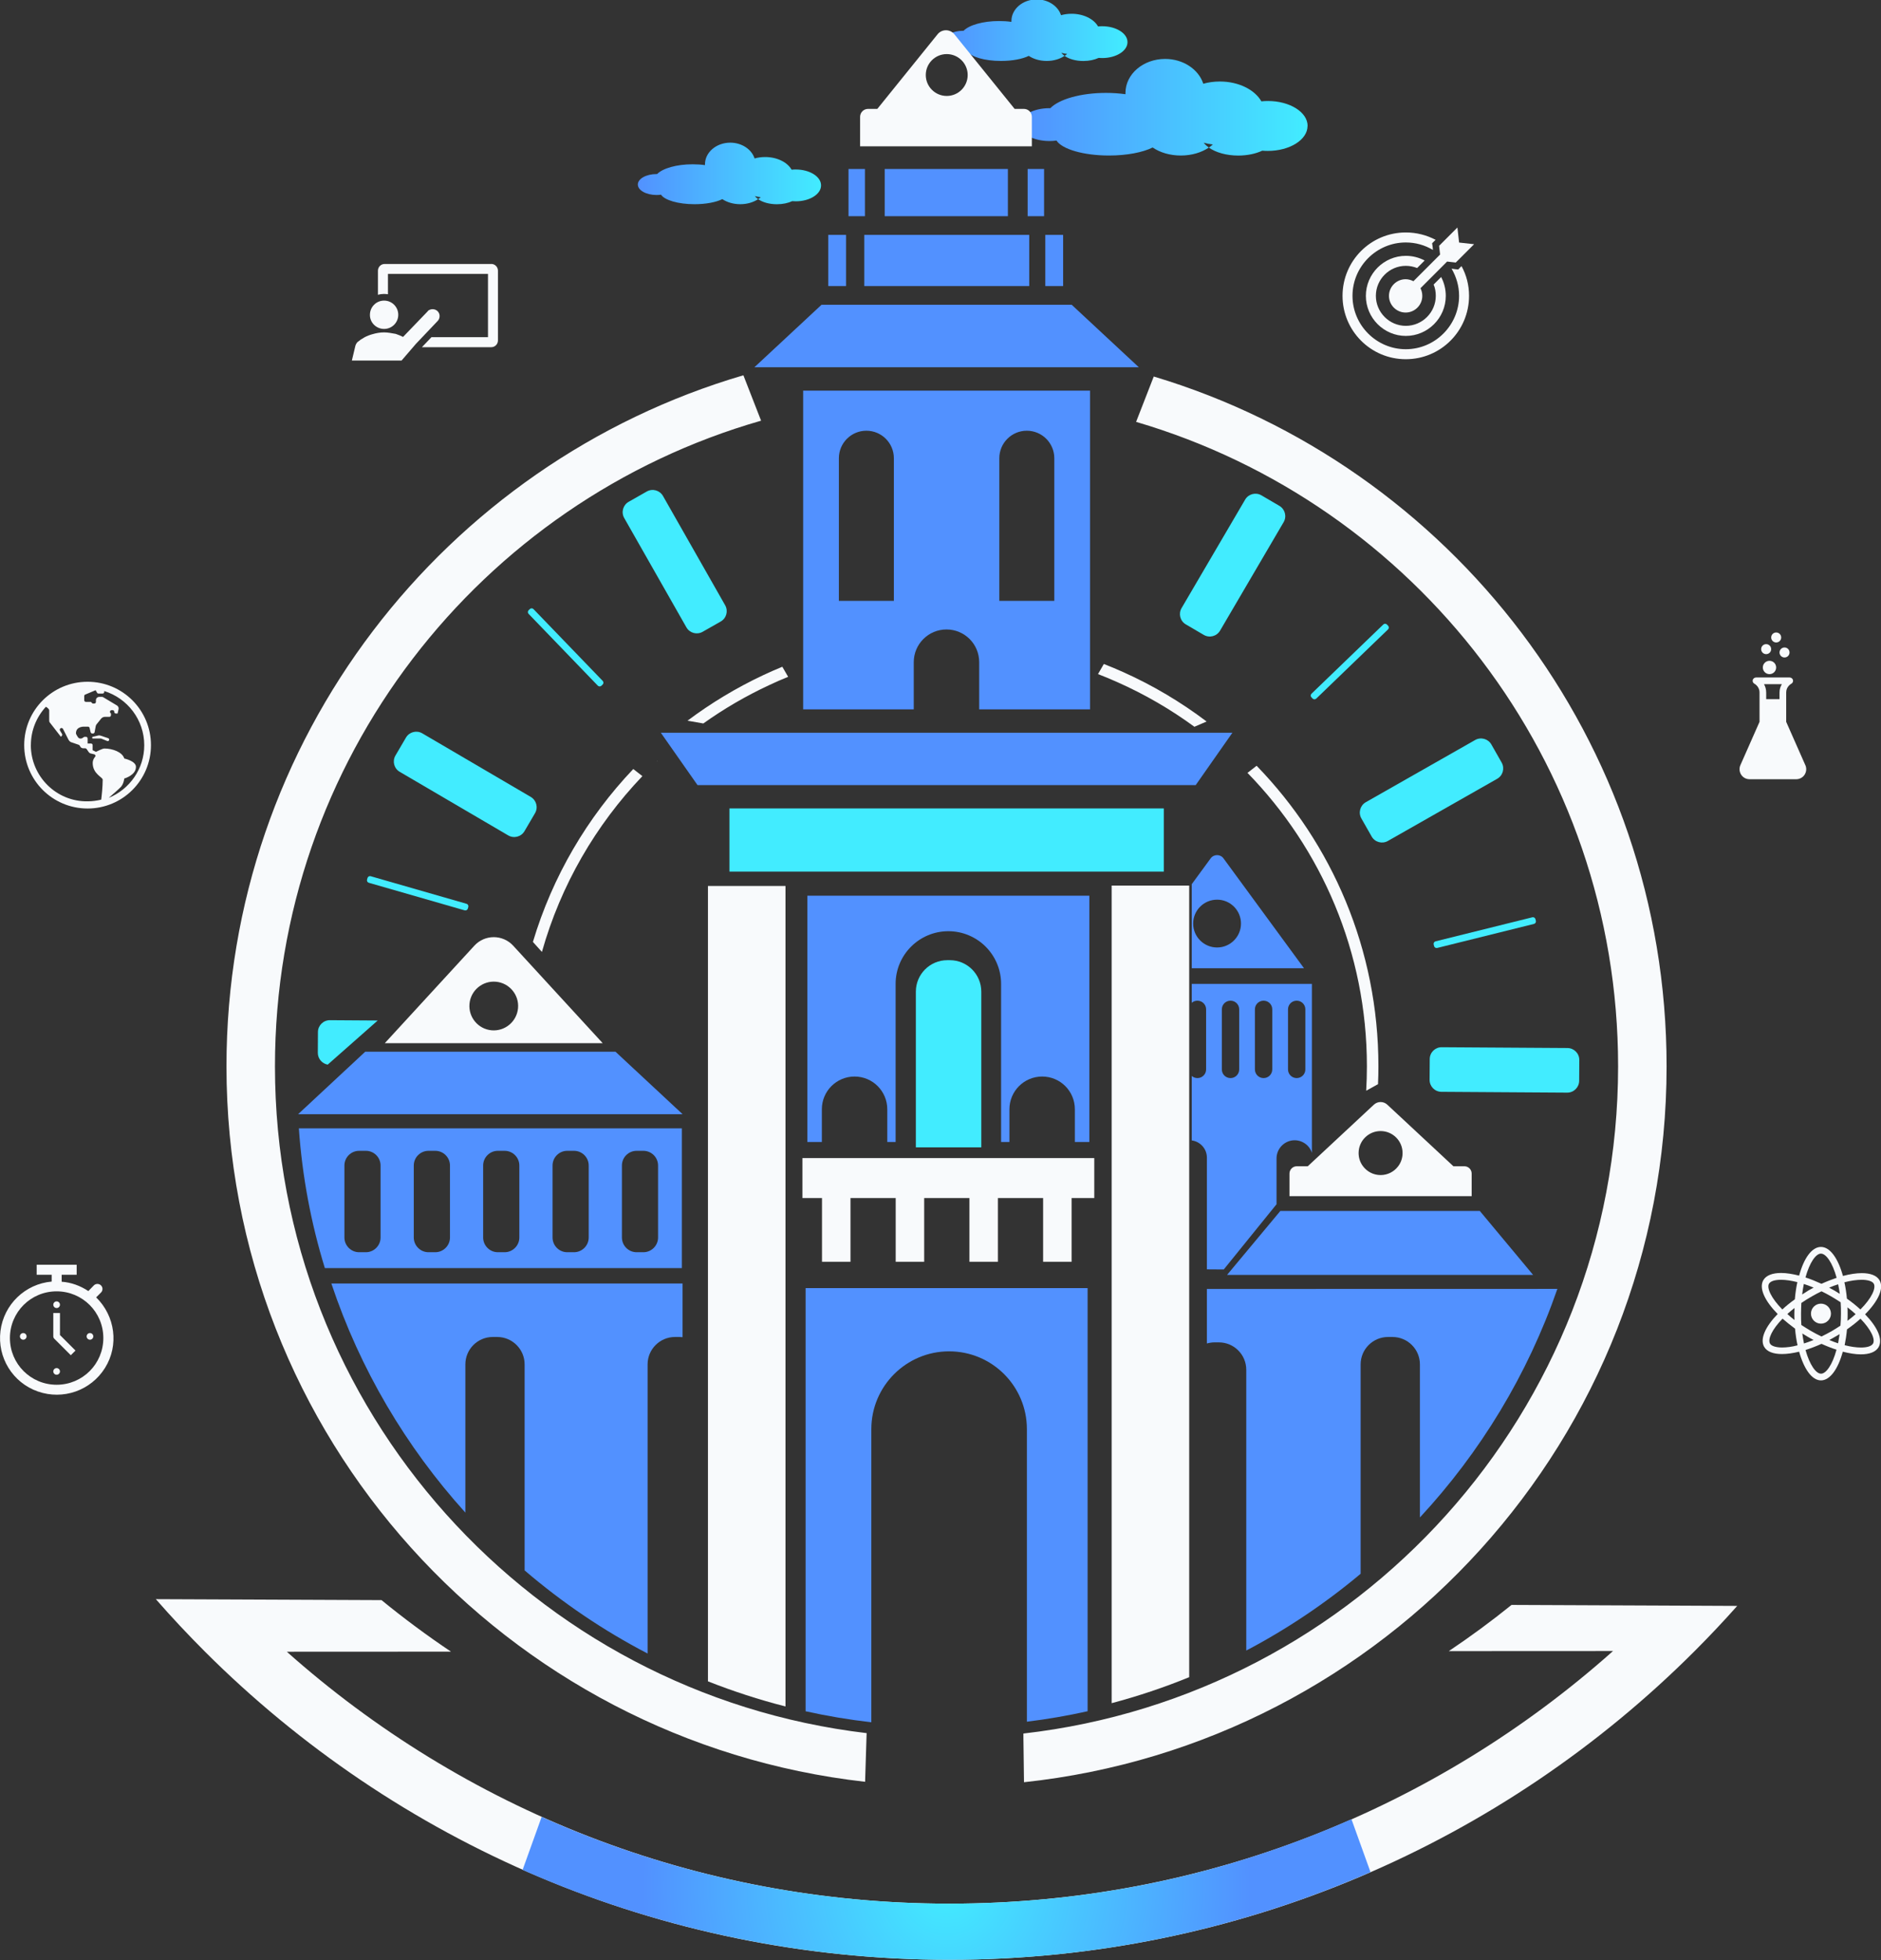 <svg width="474" height="494" viewBox="0 0 474 494" fill="none" xmlns="http://www.w3.org/2000/svg">
<rect x="0" y="0" width="474" height="494" fill="#333333" stroke="none"/>
<g clip-path="url(#clip0_3_2)">
<mask id="mask0_3_2" style="mask-type:luminance" maskUnits="userSpaceOnUse" x="334" y="53" width="42" height="42">
<mask id="mask1_3_2" style="mask-type:luminance" maskUnits="userSpaceOnUse" x="334" y="53" width="42" height="42">
<path d="M334.33 94.15H375.09V53.33H334.33V94.15Z" fill="white"/>
</mask>
<g mask="url(#mask1_3_2)">
<path d="M334.33 53.33H375.09V94.15H334.33V53.33Z" fill="white"/>
</g>
</mask>
<g mask="url(#mask0_3_2)">
<mask id="mask2_3_2" style="mask-type:luminance" maskUnits="userSpaceOnUse" x="334" y="53" width="42" height="42">
<path d="M334.33 94.15H375.09V53.33H334.33V94.15Z" fill="white"/>
</mask>
<g mask="url(#mask2_3_2)">
<path d="M367.68 61.11L367.26 57.33L362.64 61.95L362.89 64.14L356.18 70.86C355.59 70.57 354.92 70.36 354.21 70.36C351.9 70.36 350.01 72.25 350.01 74.56C350.01 76.87 351.9 78.76 354.21 78.76C356.52 78.76 358.41 76.87 358.41 74.56C358.41 73.85 358.24 73.22 357.95 72.63L364.66 65.91L366.84 66.16L371.46 61.54L367.68 61.12V61.11Z" fill="#F8FAFC"/>
<path d="M368.02 67.32L367.47 67.91L366.67 67.83L365.79 67.7C366.96 69.72 367.68 72.03 367.68 74.55C367.68 81.95 361.64 88 354.25 88C346.86 88 340.82 81.95 340.82 74.55C340.82 67.15 346.86 61.1 354.25 61.1C356.73 61.1 359.07 61.77 361.09 62.99L361.01 62.15L360.88 61.31L361.47 60.72L361.76 60.43C359.49 59.25 356.98 58.58 354.25 58.58C345.44 58.58 338.31 65.72 338.31 74.55C338.31 83.38 345.44 90.52 354.25 90.52C363.06 90.52 370.19 83.38 370.19 74.55C370.19 71.82 369.52 69.3 368.3 67.07L368.01 67.32H368.02Z" fill="#F8FAFC"/>
<path d="M361.26 71.69C361.64 72.57 361.81 73.54 361.81 74.55C361.81 78.71 358.41 82.11 354.26 82.11C350.11 82.11 346.71 78.71 346.71 74.55C346.71 70.39 350.11 66.99 354.26 66.99C355.27 66.99 356.23 67.2 357.11 67.54L359 65.65C357.57 64.89 355.98 64.47 354.26 64.47C348.72 64.47 344.19 69.01 344.19 74.56C344.19 80.11 348.72 84.65 354.26 84.65C359.8 84.65 364.33 80.11 364.33 74.56C364.33 72.84 363.91 71.24 363.16 69.81L361.27 71.7L361.26 71.69Z" fill="#F8FAFC"/>
</g>
</g>
<mask id="mask3_3_2" style="mask-type:luminance" maskUnits="userSpaceOnUse" x="426" y="157" width="41" height="42">
<mask id="mask4_3_2" style="mask-type:luminance" maskUnits="userSpaceOnUse" x="426" y="157" width="41" height="42">
<path d="M426.15 198.1H466.98V157.28H426.15V198.1Z" fill="white"/>
</mask>
<g mask="url(#mask4_3_2)">
<path d="M426.15 157.28H466.98V198.1H426.15V157.28Z" fill="white"/>
</g>
</mask>
<g mask="url(#mask3_3_2)">
<mask id="mask5_3_2" style="mask-type:luminance" maskUnits="userSpaceOnUse" x="426" y="157" width="41" height="42">
<path d="M426.15 198.1H466.98V157.28H426.15V198.1Z" fill="white"/>
</mask>
<g mask="url(#mask5_3_2)">
<path d="M448.85 160.64C448.85 161.34 448.29 161.9 447.59 161.9C446.89 161.9 446.33 161.34 446.33 160.64C446.33 159.94 446.89 159.38 447.59 159.38C448.29 159.38 448.85 159.94 448.85 160.64Z" fill="#F8FAFC"/>
<path d="M450.95 164.42C450.95 165.12 450.39 165.68 449.69 165.68C448.99 165.68 448.43 165.12 448.43 164.42C448.43 163.72 448.99 163.16 449.69 163.16C450.39 163.16 450.95 163.72 450.95 164.42Z" fill="#F8FAFC"/>
<path d="M446.32 163.58C446.32 164.28 445.76 164.84 445.06 164.84C444.36 164.84 443.8 164.28 443.8 163.58C443.8 162.88 444.36 162.32 445.06 162.32C445.76 162.32 446.32 162.88 446.32 163.58Z" fill="#F8FAFC"/>
<path d="M447.58 168.2C447.58 169.13 446.83 169.88 445.9 169.88C444.97 169.88 444.22 169.13 444.22 168.2C444.22 167.27 444.97 166.52 445.9 166.52C446.83 166.52 447.58 167.27 447.58 168.2Z" fill="#F8FAFC"/>
<path d="M454.94 192.83L450.11 181.9V174.5C450.11 172.99 451.33 172.36 451.37 172.31C451.79 172.1 451.96 171.6 451.75 171.18C451.58 170.89 451.29 170.72 450.95 170.72H442.55C442.21 170.72 441.92 170.89 441.75 171.18C441.54 171.6 441.71 172.1 442.13 172.31C442.13 172.31 443.39 172.98 443.39 174.5V181.9L438.56 192.83C438.22 193.63 438.31 194.51 438.77 195.23C439.23 195.94 440.03 196.36 440.87 196.36H452.64C453.48 196.36 454.28 195.94 454.74 195.23C455.2 194.52 455.29 193.63 454.95 192.83H454.94ZM448.43 174.51V176.19H445.07V174.51C445.07 173.63 444.82 172.96 444.52 172.41H449.02C448.68 172.96 448.43 173.63 448.43 174.51Z" fill="#F8FAFC"/>
</g>
</g>
<mask id="mask6_3_2" style="mask-type:luminance" maskUnits="userSpaceOnUse" x="438" y="310" width="42" height="42">
<mask id="mask7_3_2" style="mask-type:luminance" maskUnits="userSpaceOnUse" x="438" y="310" width="42" height="42">
<path d="M438.44 351.26H479.2V310.44H438.44V351.26Z" fill="white"/>
</mask>
<g mask="url(#mask7_3_2)">
<path d="M438.44 310.44H479.2V351.26H438.44V310.44Z" fill="white"/>
</g>
</mask>
<g mask="url(#mask6_3_2)">
<mask id="mask8_3_2" style="mask-type:luminance" maskUnits="userSpaceOnUse" x="438" y="310" width="42" height="42">
<path d="M438.44 351.26H479.2V310.44H438.44V351.26Z" fill="white"/>
</mask>
<g mask="url(#mask8_3_2)">
<path d="M461.39 331.03C461.39 332.42 460.26 333.55 458.87 333.55C457.48 333.55 456.35 332.42 456.35 331.03C456.35 329.64 457.48 328.51 458.87 328.51C460.26 328.51 461.39 329.64 461.39 331.03Z" fill="#F8FAFC"/>
<path d="M473.64 322.63C472.93 321.41 471.33 320.82 469.15 320.82C467.77 320.82 466.17 321.07 464.41 321.53C463.19 317.12 461.18 314.22 458.87 314.22C456.56 314.22 454.55 317.08 453.37 321.45C451.69 321.03 450.18 320.78 448.84 320.78C446.66 320.78 445.06 321.37 444.35 322.59C443.18 324.61 444.73 327.84 447.96 331.12C444.86 334.31 443.43 337.42 444.56 339.4C445.27 340.62 446.87 341.21 449.05 341.21C450.31 341.21 451.78 341 453.37 340.62C454.59 344.99 456.6 347.85 458.87 347.85C461.14 347.85 463.19 344.99 464.37 340.62C466.05 341.04 467.56 341.29 468.9 341.29C471.08 341.29 472.68 340.7 473.39 339.48C474.52 337.5 473.1 334.4 469.99 331.2C473.3 327.88 474.81 324.64 473.64 322.63ZM469.15 322.5C470.7 322.5 471.84 322.88 472.17 323.47C472.8 324.56 471.67 327.13 468.81 329.98C467.8 329.06 466.67 328.13 465.41 327.25C465.28 325.82 465.07 324.43 464.78 323.13C466.37 322.71 467.88 322.5 469.14 322.5H469.15ZM461.64 335.4C460.76 335.9 459.88 336.37 459 336.79C458.12 336.37 457.24 335.91 456.36 335.4C455.52 334.9 454.68 334.39 453.93 333.89C453.85 332.97 453.85 332.04 453.85 331.03C453.85 330.11 453.89 329.22 453.93 328.34C454.77 327.75 455.65 327.21 456.62 326.66C457.42 326.2 458.21 325.78 459.01 325.4C459.81 325.78 460.6 326.2 461.4 326.66C462.24 327.16 463.08 327.67 463.83 328.17C463.91 329.09 463.91 330.02 463.91 331.03C463.91 332.04 463.87 333.09 463.78 334.06C463.11 334.52 462.4 334.94 461.64 335.4ZM463.57 336.2C463.44 337 463.32 337.8 463.19 338.51C462.48 338.26 461.72 338.01 460.97 337.67C461.47 337.42 461.98 337.12 462.48 336.83C462.86 336.62 463.24 336.41 463.57 336.2ZM457.02 337.67C456.18 338.01 455.38 338.3 454.59 338.55C454.42 337.75 454.3 336.91 454.17 336.03C454.63 336.32 455.05 336.58 455.55 336.87C456.01 337.12 456.51 337.42 457.02 337.67ZM452.2 332.63C451.53 332.13 450.94 331.62 450.4 331.12C450.95 330.62 451.57 330.11 452.2 329.61C452.2 330.07 452.16 330.53 452.16 331.04C452.16 331.59 452.16 332.13 452.2 332.64V332.63ZM454.13 326.2C454.26 325.28 454.38 324.39 454.55 323.55C455.35 323.8 456.19 324.14 457.03 324.47C456.61 324.68 456.15 324.93 455.73 325.18C455.23 325.52 454.68 325.85 454.14 326.19L454.13 326.2ZM460.93 324.48C461.69 324.14 462.44 323.89 463.2 323.64C463.37 324.4 463.49 325.19 463.62 326.04C463.16 325.75 462.74 325.49 462.24 325.2C461.82 324.99 461.4 324.74 460.94 324.49L460.93 324.48ZM465.55 329.44C466.31 330.03 466.98 330.57 467.61 331.16C466.98 331.71 466.31 332.29 465.55 332.84C465.59 332.25 465.59 331.66 465.59 331.08C465.59 330.5 465.59 329.95 465.55 329.44ZM458.88 315.91C460.14 315.91 461.77 318.14 462.82 322C461.6 322.42 460.3 322.92 459 323.51C457.62 322.88 456.27 322.33 454.97 321.91C456.02 318.09 457.61 315.9 458.87 315.9L458.88 315.91ZM445.79 323.47C446.17 322.84 447.26 322.5 448.81 322.5C450.03 322.5 451.41 322.71 452.92 323.09C452.63 324.43 452.42 325.91 452.29 327.42C451.12 328.26 450.07 329.1 449.14 329.98C446.33 327.12 445.15 324.56 445.78 323.47H445.79ZM449.06 339.56C447.51 339.56 446.37 339.18 446.04 338.59C445.41 337.5 446.5 335.06 449.19 332.29C450.15 333.13 451.2 333.97 452.34 334.81C452.47 336.28 452.68 337.71 452.97 339.01C451.59 339.39 450.24 339.56 449.07 339.56H449.06ZM458.88 346.16C457.62 346.16 456.03 343.97 454.98 340.19C456.28 339.77 457.62 339.27 459.01 338.64C460.31 339.23 461.57 339.73 462.79 340.11C461.74 343.98 460.15 346.16 458.89 346.16H458.88ZM471.97 338.6C471.59 339.23 470.5 339.57 468.95 339.57C467.73 339.57 466.31 339.36 464.84 338.98C465.09 337.72 465.3 336.42 465.43 334.99C466.69 334.11 467.82 333.23 468.83 332.3C471.52 335.07 472.61 337.51 471.98 338.6H471.97Z" fill="#F8FAFC"/>
</g>
</g>
<mask id="mask9_3_2" style="mask-type:luminance" maskUnits="userSpaceOnUse" x="1" y="167" width="42" height="41">
<mask id="mask10_3_2" style="mask-type:luminance" maskUnits="userSpaceOnUse" x="1" y="167" width="42" height="41">
<path d="M1.48 208H42.3V167.18H1.48V208Z" fill="white"/>
</mask>
<g mask="url(#mask10_3_2)">
<path d="M1.48 167.18H42.3V208H1.48V167.18Z" fill="white"/>
</g>
</mask>
<g mask="url(#mask9_3_2)">
<mask id="mask11_3_2" style="mask-type:luminance" maskUnits="userSpaceOnUse" x="1" y="167" width="42" height="41">
<path d="M1.48 208H42.3V167.18H1.48V208Z" fill="white"/>
</mask>
<g mask="url(#mask11_3_2)">
<path d="M22.07 171.8C13.25 171.8 6.1 178.94 6.1 187.77C6.1 196.6 13.24 203.74 22.07 203.74C30.9 203.74 38.04 196.6 38.04 187.77C38.04 178.94 30.9 171.8 22.07 171.8ZM7.78 187.77C7.78 184.03 9.21 180.67 11.56 178.1C11.94 178.31 12.32 178.65 12.4 178.94V181.59C12.4 181.76 12.44 181.97 12.57 182.09L15.34 185.66L15.55 185.45C15.68 185.32 15.72 185.11 15.63 184.95L15.13 184.11C14.92 183.77 15.26 183.35 15.63 183.48C15.76 183.52 15.84 183.61 15.88 183.69L17.27 186.42C17.44 186.71 17.69 186.97 17.98 187.05L19.83 187.68C19.96 187.72 20.04 187.81 20.08 187.89L20.21 188.1C20.34 188.39 20.63 188.56 20.97 188.56H21.47C21.6 188.56 21.72 188.64 21.81 188.73L22.36 189.53C22.49 189.7 22.65 189.82 22.86 189.87L23.74 190.08C23.99 190.12 24.12 190.42 24.03 190.63C24.03 190.63 23.36 191.3 23.36 192.27C23.36 195.04 25.88 195.84 25.88 196.47C25.88 198.19 25.63 200.59 25.5 201.51C24.41 201.76 23.27 201.93 22.1 201.93C14.2 202.06 7.77 195.63 7.77 187.77H7.78ZM27.45 201.01C28.37 200.21 29.93 198.87 30.48 198.28C31.19 197.48 31.32 196.18 31.32 196.18C31.32 196.18 34.26 195.38 34.26 193.24C34.26 191.77 31.32 191.14 31.32 191.14C30.82 189.5 28.34 188.62 26.28 188.62C25.82 188.62 24.18 189.46 24.18 189.46L23.34 189.04V187.78C23.34 187.53 23.17 187.36 22.92 187.36H22.08V186.1C22.08 185.85 21.91 185.68 21.66 185.68H21.24L20.78 185.97C20.36 186.26 19.77 186.1 19.56 185.63C19.56 185.63 19.14 185.04 19.14 184.79C19.14 182.98 21.24 183.11 21.24 183.11H22.16C22.37 183.11 22.54 183.24 22.58 183.45L22.83 184.5C22.87 184.67 23.04 184.84 23.25 184.84H23.42C23.63 184.84 23.8 184.71 23.84 184.5L24.13 182.95C24.17 182.82 24.21 182.7 24.3 182.57L25.48 181.1C25.73 180.81 26.07 180.64 26.45 180.64H27.54C27.79 180.64 27.96 180.47 27.96 180.22V179.8L27.83 179.67C27.58 179.42 27.75 178.96 28.12 178.96H28.37C28.62 178.96 28.79 179.13 28.79 179.38C28.79 179.63 28.96 179.8 29.21 179.8H29.63L29.88 178.71C29.96 178.33 29.8 178 29.5 177.79L25.93 175.65C25.93 175.65 25.8 175.61 25.72 175.61H25.01C24.55 175.61 24.17 175.99 24.17 176.45V176.87C24.17 177.12 24 177.29 23.75 177.29H23.33L22.91 176.87H21.65C21.4 176.87 21.23 176.7 21.23 176.45V175.4C21.23 175.27 21.27 175.15 21.4 175.06L24.09 173.93L24.51 174.64C24.59 174.72 24.68 174.77 24.8 174.77H25.85C26.1 174.77 26.27 174.6 26.27 174.35V174.14C32.11 175.95 36.35 181.37 36.35 187.8C36.35 193.77 32.65 198.89 27.44 201.04L27.45 201.01Z" fill="#F8FAFC"/>
<path d="M27.24 186.01L25.22 185.34C25.05 185.3 24.93 185.3 24.76 185.34L23.33 185.68C23.2 185.76 23.16 185.93 23.33 186.1H25.26C25.39 186.1 25.47 186.1 25.55 186.14L27.02 186.73C27.27 186.81 27.52 186.65 27.52 186.39C27.52 186.22 27.39 186.05 27.23 186.01H27.24Z" fill="#F8FAFC"/>
</g>
</g>
<mask id="mask12_3_2" style="mask-type:luminance" maskUnits="userSpaceOnUse" x="-7" y="314" width="42" height="42">
<mask id="mask13_3_2" style="mask-type:luminance" maskUnits="userSpaceOnUse" x="-7" y="314" width="42" height="42">
<path d="M-6.32 355.31H34.5V314.49H-6.32V355.31Z" fill="white"/>
</mask>
<g mask="url(#mask13_3_2)">
<path d="M-6.32 314.49H34.5V355.31H-6.32V314.49Z" fill="white"/>
</g>
</mask>
<g mask="url(#mask12_3_2)">
<mask id="mask14_3_2" style="mask-type:luminance" maskUnits="userSpaceOnUse" x="-7" y="314" width="42" height="42">
<path d="M-6.32 355.31H34.5V314.49H-6.32V355.31Z" fill="white"/>
</mask>
<g mask="url(#mask14_3_2)">
<path d="M15.11 328.78C15.11 329.24 14.73 329.62 14.27 329.62C13.81 329.62 13.43 329.24 13.43 328.78C13.43 328.32 13.81 327.94 14.27 327.94C14.73 327.94 15.11 328.32 15.11 328.78Z" fill="#F8FAFC"/>
<path d="M15.11 345.59C15.11 346.05 14.73 346.43 14.27 346.43C13.81 346.43 13.43 346.05 13.43 345.59C13.43 345.13 13.81 344.75 14.27 344.75C14.73 344.75 15.11 345.13 15.11 345.59Z" fill="#F8FAFC"/>
<path d="M23.51 336.76C23.51 337.22 23.13 337.6 22.67 337.6C22.21 337.6 21.83 337.22 21.83 336.76C21.83 336.3 22.21 335.92 22.67 335.92C23.13 335.92 23.51 336.3 23.51 336.76Z" fill="#F8FAFC"/>
<path d="M6.7 336.76C6.7 337.22 6.32 337.6 5.86 337.6C5.4 337.6 5.02 337.22 5.02 336.76C5.02 336.3 5.4 335.92 5.86 335.92C6.32 335.92 6.7 336.3 6.7 336.76Z" fill="#F8FAFC"/>
<path d="M15.11 330.88H13.43V336.76C13.43 336.97 13.51 337.18 13.68 337.35L17.84 341.51L19.02 340.33L15.11 336.42V330.87V330.88Z" fill="#F8FAFC"/>
<path d="M14.27 348.95C7.76 348.95 2.5 343.7 2.5 337.18C2.5 330.66 7.75 325.41 14.27 325.41C20.79 325.41 26.04 330.66 26.04 337.18C26.04 343.7 20.79 348.95 14.27 348.95ZM24.23 326.93L25.49 325.67C25.95 325.17 25.95 324.41 25.45 323.91C24.99 323.45 24.19 323.41 23.69 323.87L22.26 325.34C20.24 324 17.93 323.15 15.54 322.99V321.23H19.32V318.71H9.24V321.23H13.02V322.95C6.34 323.54 0.96 328.71 0.12 335.39C-0.72 342.07 3.19 348.42 9.53 350.64C15.88 352.87 22.89 350.43 26.46 344.71C30.03 338.99 29.02 331.6 24.23 326.93Z" fill="#F8FAFC"/>
</g>
</g>
<mask id="mask15_3_2" style="mask-type:luminance" maskUnits="userSpaceOnUse" x="86" y="58" width="42" height="41">
<mask id="mask16_3_2" style="mask-type:luminance" maskUnits="userSpaceOnUse" x="86" y="58" width="42" height="41">
<path d="M86.49 98.89H127.32V58.13H86.49V98.89Z" fill="white"/>
</mask>
<g mask="url(#mask16_3_2)">
<path d="M86.49 58.13H127.32V98.89H86.49V58.13Z" fill="white"/>
</g>
</mask>
<g mask="url(#mask15_3_2)">
<mask id="mask17_3_2" style="mask-type:luminance" maskUnits="userSpaceOnUse" x="86" y="58" width="42" height="41">
<path d="M86.49 98.89H127.32V58.13H86.49V98.89Z" fill="white"/>
</mask>
<g mask="url(#mask17_3_2)">
<path d="M123.81 66.52H96.92C96 66.52 95.24 67.28 95.24 68.2V74.28C95.7 74.15 96.25 74.07 96.75 74.07C97.09 74.07 97.42 74.11 97.76 74.15V69.03H122.97V84.97H108.72L106.32 87.49H123.8C124.72 87.49 125.48 86.73 125.48 85.81V68.19C125.48 67.27 124.72 66.51 123.8 66.51" fill="#F8FAFC"/>
<path d="M96.79 82.89C98.76 82.89 100.36 81.3 100.36 79.32C100.36 77.34 98.76 75.75 96.79 75.75C94.82 75.75 93.22 77.34 93.22 79.32C93.18 81.29 94.82 82.89 96.79 82.89Z" fill="#F8FAFC"/>
<path d="M110.53 78.73C109.98 77.89 108.89 77.68 108.05 78.18C107.88 78.26 107.8 78.43 107.71 78.52L101.57 84.9C100.98 84.61 100.35 84.35 99.72 84.14C98.75 83.97 97.75 83.76 96.78 83.76C95.81 83.76 94.81 83.93 93.84 84.22C92.41 84.6 91.15 85.31 90.1 86.19C89.85 86.44 89.64 86.82 89.55 87.16L88.67 90.85H101.23V90.81L104.8 86.66L110.3 80.87C110.8 80.37 110.97 79.4 110.51 78.73" fill="#F8FAFC"/>
</g>
</g>
<path d="M329.49 31.75C329.49 35.22 325.01 38.03 319.47 38.03C319 38.03 318.53 38.01 318.08 37.97C316.44 38.74 314.33 39.2 312.03 39.2C309.03 39.2 306.36 38.42 304.62 37.19C304.98 36.95 305.32 36.69 305.63 36.41C304.83 36.32 304.06 36.17 303.33 35.97C303.67 36.41 304.1 36.82 304.63 37.18C302.78 38.43 300.29 39.19 297.55 39.19C294.81 39.19 292.31 38.43 290.46 37.17C288 38.39 283.98 39.19 279.46 39.19C273.01 39.19 267.61 37.58 266.23 35.42C265.66 35.5 265.07 35.54 264.45 35.54C260.36 35.54 257.05 33.69 257.05 31.4C257.05 29.11 260.37 27.26 264.45 27.26C264.53 27.26 264.6 27.26 264.68 27.26C266.88 25 272.33 23.41 278.71 23.41C280.43 23.41 282.08 23.53 283.61 23.74C283.61 23.63 283.61 23.52 283.61 23.41C283.61 18.68 288.08 14.85 293.6 14.85C298.19 14.85 302.05 17.5 303.22 21.1C304.51 20.74 305.92 20.54 307.39 20.54C312.14 20.54 316.19 22.61 317.86 25.54C318.39 25.48 318.93 25.45 319.49 25.45C325.02 25.45 329.51 28.26 329.51 31.73L329.49 31.75Z" fill="url(#paint0_linear_3_2)"/>
<path d="M284.12 10.63C284.12 12.84 281.26 14.63 277.74 14.63C277.44 14.63 277.14 14.62 276.85 14.59C275.8 15.08 274.46 15.37 272.99 15.37C271.08 15.37 269.37 14.87 268.27 14.09C268.5 13.94 268.72 13.77 268.91 13.59C268.4 13.53 267.91 13.44 267.44 13.31C267.65 13.59 267.93 13.85 268.27 14.08C267.09 14.87 265.5 15.36 263.76 15.36C262.02 15.36 260.42 14.87 259.24 14.08C257.67 14.86 255.11 15.36 252.23 15.36C248.12 15.36 244.68 14.33 243.8 12.96C243.44 13.01 243.06 13.04 242.67 13.04C240.07 13.04 237.95 11.86 237.95 10.4C237.95 8.94 240.06 7.76 242.67 7.76C242.72 7.76 242.77 7.76 242.81 7.76C244.21 6.32 247.69 5.3 251.75 5.3C252.84 5.3 253.89 5.37 254.87 5.51C254.87 5.44 254.87 5.37 254.87 5.3C254.87 2.29 257.72 -0.15 261.24 -0.15C264.16 -0.15 266.63 1.54 267.37 3.83C268.19 3.6 269.09 3.47 270.03 3.47C273.05 3.47 275.64 4.79 276.7 6.66C277.04 6.62 277.38 6.61 277.74 6.61C281.26 6.61 284.12 8.4 284.12 10.61V10.63Z" fill="url(#paint1_linear_3_2)"/>
<path d="M206.9 46.73C206.9 48.94 204.04 50.73 200.52 50.73C200.22 50.73 199.92 50.72 199.63 50.69C198.58 51.18 197.24 51.47 195.77 51.47C193.86 51.47 192.15 50.97 191.05 50.19C191.28 50.04 191.5 49.87 191.69 49.69C191.18 49.63 190.69 49.54 190.22 49.41C190.43 49.69 190.71 49.95 191.05 50.18C189.87 50.97 188.28 51.46 186.54 51.46C184.8 51.46 183.2 50.97 182.02 50.18C180.45 50.96 177.89 51.46 175.01 51.46C170.9 51.46 167.46 50.43 166.58 49.06C166.22 49.11 165.84 49.14 165.45 49.14C162.85 49.14 160.73 47.96 160.73 46.5C160.73 45.04 162.84 43.86 165.45 43.86C165.5 43.86 165.55 43.86 165.59 43.86C166.99 42.42 170.47 41.4 174.53 41.4C175.62 41.4 176.67 41.47 177.65 41.61C177.65 41.54 177.65 41.47 177.65 41.4C177.65 38.39 180.5 35.95 184.02 35.95C186.94 35.95 189.41 37.64 190.15 39.93C190.97 39.7 191.87 39.57 192.81 39.57C195.83 39.57 198.42 40.89 199.48 42.76C199.82 42.72 200.16 42.71 200.52 42.71C204.04 42.71 206.9 44.5 206.9 46.71V46.73Z" fill="url(#paint2_linear_3_2)"/>
<path d="M290.74 94.88L286.29 106.31C356.5 126.92 407.75 191.82 407.75 268.7C407.75 355.62 342.24 427.22 257.89 436.84V437.61L258.04 449.11C349.07 439.38 419.97 362.32 419.97 268.7C419.97 186.64 365.5 117.31 290.74 94.88ZM69.29 268.7C69.29 191.44 121.05 126.28 191.79 106.01L187.33 94.57C112.04 116.67 57.07 186.27 57.07 268.7C57.07 361.97 127.45 438.81 218 449L218.36 437.51L218.39 436.74C134.41 426.79 69.29 355.36 69.29 268.7Z" fill="#F8FAFC"/>
<path d="M165.56 191.85L165.6 191.87C165.6 191.87 165.68 191.8 165.73 191.75L165.56 191.85ZM159.58 193.79C148 205.97 139.23 220.84 134.29 237.36L136.56 239.88C141.31 223.03 150.13 207.89 161.88 195.58L159.58 193.79ZM197.14 168.02C195.52 168.68 193.92 169.39 192.34 170.13C185.57 173.31 179.18 177.16 173.25 181.61L177.23 182.31C182.42 178.61 187.96 175.38 193.8 172.66C195.38 171.91 196.98 171.21 198.61 170.56L197.14 168.02ZM283.01 169.35C281.41 168.63 279.8 167.96 278.16 167.32L276.69 169.87C278.33 170.49 279.95 171.17 281.55 171.89C288.45 174.95 294.96 178.73 300.98 183.14L304.06 181.82C297.57 176.91 290.52 172.71 283.01 169.35ZM165.56 191.85L165.6 191.87C165.6 191.87 165.68 191.8 165.73 191.75L165.56 191.85ZM165.56 191.85L165.6 191.87C165.6 191.87 165.68 191.8 165.73 191.75L165.56 191.85ZM165.56 191.85L165.6 191.87C165.6 191.87 165.68 191.8 165.73 191.75L165.56 191.85ZM316.66 192.97L314.36 194.76C332.98 213.85 344.45 239.94 344.45 268.7C344.45 270.77 344.39 272.82 344.27 274.86L347.25 273.2C347.32 271.71 347.35 270.21 347.35 268.7C347.35 239.27 335.66 212.56 316.66 192.97ZM165.56 191.85L165.6 191.87C165.6 191.87 165.68 191.8 165.73 191.75L165.56 191.85ZM165.56 191.85L165.6 191.87C165.6 191.87 165.68 191.8 165.73 191.75L165.56 191.85ZM165.56 191.85L165.6 191.87C165.6 191.87 165.68 191.8 165.73 191.75L165.56 191.85ZM165.56 191.85L165.6 191.87C165.6 191.87 165.68 191.8 165.73 191.75L165.56 191.85ZM165.56 191.85L165.6 191.87C165.6 191.87 165.68 191.8 165.73 191.75L165.56 191.85Z" fill="#F8FAFC"/>
<path d="M162.979 123.859L158.424 126.449C156.984 127.269 156.481 129.1 157.3 130.54L172.967 158.086C173.786 159.527 175.618 160.03 177.058 159.211L181.613 156.62C183.053 155.801 183.557 153.97 182.737 152.529L167.07 124.983C166.251 123.543 164.419 123.04 162.979 123.859Z" fill="#42ECFF"/>
<path d="M102.301 185.867L99.652 190.388C98.815 191.818 99.294 193.656 100.724 194.494L128.065 210.515C129.495 211.353 131.333 210.873 132.17 209.444L134.82 204.923C135.657 203.493 135.178 201.655 133.748 200.818L106.407 184.796C104.977 183.958 103.139 184.438 102.301 185.867Z" fill="#42ECFF"/>
<path d="M95.18 257.16L82.58 268.28C81.16 268.03 80.08 266.78 80.09 265.3L80.12 260.06C80.12 258.41 81.49 257.07 83.14 257.08L95.18 257.16Z" fill="#42ECFF"/>
<path d="M360.283 266.873L360.249 272.113C360.239 273.77 361.573 275.122 363.23 275.132L394.919 275.337C396.576 275.348 397.928 274.013 397.939 272.356L397.973 267.117C397.983 265.46 396.649 264.108 394.992 264.097L363.303 263.893C361.646 263.882 360.294 265.216 360.283 266.873Z" fill="#42ECFF"/>
<path d="M343.055 206.238L345.645 210.793C346.464 212.233 348.296 212.737 349.736 211.917L377.282 196.25C378.723 195.431 379.226 193.599 378.407 192.159L375.816 187.604C374.997 186.164 373.165 185.661 371.725 186.48L344.179 202.147C342.739 202.966 342.236 204.798 343.055 206.238Z" fill="#42ECFF"/>
<path d="M298.82 157.342L303.341 159.991C304.77 160.829 306.608 160.349 307.446 158.92L323.468 131.578C324.305 130.149 323.826 128.311 322.396 127.473L317.875 124.824C316.446 123.986 314.608 124.466 313.77 125.895L297.748 153.237C296.91 154.666 297.39 156.504 298.82 157.342Z" fill="#42ECFF"/>
<path d="M133.519 153.476L133.217 153.768C132.958 154.017 132.951 154.428 133.2 154.687L150.641 172.779C150.89 173.037 151.302 173.045 151.56 172.796L151.862 172.504C152.121 172.255 152.128 171.844 151.879 171.585L134.438 153.493C134.189 153.235 133.778 153.227 133.519 153.476Z" fill="#42ECFF"/>
<path d="M92.609 221.246L92.493 221.65C92.394 221.995 92.593 222.355 92.938 222.454L117.089 229.402C117.434 229.501 117.794 229.302 117.893 228.957L118.009 228.553C118.109 228.208 117.909 227.848 117.564 227.749L93.414 220.801C93.069 220.702 92.709 220.901 92.609 221.246Z" fill="#42ECFF"/>
<path d="M361.277 237.998L361.378 238.405C361.465 238.754 361.818 238.966 362.166 238.879L386.555 232.821C386.903 232.735 387.115 232.382 387.029 232.034L386.928 231.626C386.841 231.278 386.489 231.065 386.14 231.152L361.751 237.21C361.403 237.297 361.191 237.649 361.277 237.998Z" fill="#42ECFF"/>
<path d="M330.476 175.726L330.767 176.028C331.016 176.287 331.428 176.294 331.686 176.045L349.778 158.604C350.037 158.355 350.044 157.943 349.795 157.685L349.504 157.383C349.255 157.124 348.843 157.117 348.585 157.366L330.492 174.807C330.234 175.056 330.226 175.467 330.476 175.726Z" fill="#42ECFF"/>
<path d="M418.5 404.59L380.9 404.43C375.81 408.54 370.53 412.42 365.09 416.07L406.47 416.05C362.04 455.65 303.47 479.71 239.27 479.71C175.07 479.71 116.68 455.72 72.28 416.23L113.65 416.21C107.6 412.15 101.76 407.82 96.14 403.22L58.55 403.06L39.27 402.98C43.26 407.54 47.4 411.96 51.68 416.24C99.72 464.2 166.03 493.85 239.27 493.85C312.51 493.85 379.01 464.11 427.06 416.04C430.74 412.36 434.31 408.57 437.77 404.68L418.5 404.59Z" fill="#F8FAFC"/>
<path d="M345.36 471.76C312.84 485.97 276.92 493.85 239.17 493.85C201.42 493.85 164.55 485.76 131.69 471.2L136.49 457.85C167.84 471.9 202.59 479.71 239.17 479.71C275.75 479.71 309.55 472.11 340.56 458.43L345.36 471.76Z" fill="url(#paint3_radial_3_2)"/>
<path d="M238.72 241.96C234.34 241.96 230.79 245.51 230.79 249.89V289.13H247.28V249.89C247.28 245.51 243.73 241.96 239.35 241.96H238.72Z" fill="#42ECFF"/>
<path d="M171.83 284.34H75.31C76.16 296.49 78.39 308.27 81.86 319.55H171.83V284.34ZM95.9 311.85C95.9 313.88 94.24 315.55 92.21 315.55H90.49C88.46 315.55 86.79 313.88 86.79 311.85V293.7C86.79 291.66 88.46 290 90.49 290H92.21C94.24 290 95.9 291.66 95.9 293.7V311.85ZM113.39 311.85C113.39 313.88 111.72 315.55 109.69 315.55H107.97C105.94 315.55 104.27 313.88 104.27 311.85V293.7C104.27 291.66 105.94 290 107.97 290H109.69C111.72 290 113.39 291.66 113.39 293.7V311.85ZM130.87 311.85C130.87 313.88 129.2 315.55 127.17 315.55H125.45C123.42 315.55 121.75 313.88 121.75 311.85V293.7C121.75 291.66 123.42 290 125.45 290H127.17C129.2 290 130.87 291.66 130.87 293.7V311.85ZM148.35 311.85C148.35 313.88 146.68 315.55 144.65 315.55H142.93C140.9 315.55 139.24 313.88 139.24 311.85V293.7C139.24 291.66 140.9 290 142.93 290H144.65C146.68 290 148.35 291.66 148.35 293.7V311.85ZM165.83 311.85C165.83 313.88 164.17 315.55 162.13 315.55H160.42C158.38 315.55 156.72 313.88 156.72 311.85V293.7C156.72 291.66 158.38 290 160.42 290H162.13C164.17 290 165.83 291.66 165.83 293.7V311.85Z" fill="#5291FF"/>
<path d="M92.04 265.02L75.12 280.77H172.01L155.09 265.02H92.04Z" fill="#5291FF"/>
<path d="M326.78 293.89C325.77 293.89 324.94 294.72 324.94 295.73V301.42H370.85V295.73C370.85 294.72 370.03 293.89 369.01 293.89H366.25L349.6 278.38C348.64 277.48 347.16 277.48 346.2 278.38L329.55 293.89H326.78ZM347.9 285.02C350.96 285.02 353.44 287.5 353.44 290.56C353.44 291.82 353.03 292.97 352.33 293.89C351.32 295.24 349.71 296.11 347.9 296.11C346.09 296.11 344.48 295.24 343.47 293.89C342.77 292.97 342.36 291.82 342.36 290.56C342.36 287.5 344.84 285.02 347.9 285.02Z" fill="#F8FAFC"/>
<path d="M129.32 238.31C126.68 235.44 122.16 235.44 119.53 238.31L96.97 262.87H151.87L129.32 238.31ZM123.87 259.63C120.49 259.32 118 256.33 118.31 252.96C118.61 249.58 121.6 247.09 124.98 247.39C128.35 247.7 130.85 250.69 130.54 254.06C130.23 257.44 127.25 259.93 123.87 259.63Z" fill="#F8FAFC"/>
<path d="M117.27 381.17V343.82C117.27 340 120.36 336.91 124.18 336.91H125.29C129.1 336.91 132.2 340 132.2 343.82V395.73C141.65 403.83 152.04 410.88 163.19 416.68V343.82C163.19 340 166.29 336.91 170.1 336.91H171.21C171.48 336.91 171.74 336.93 172 336.96V323.43H83.5C90.71 345.04 102.33 364.64 117.27 381.17Z" fill="#5291FF"/>
<path d="M280.13 223.16V429.19C286.83 427.41 293.35 425.22 299.67 422.64V223.16H280.13Z" fill="#F8FAFC"/>
<path d="M308.31 216.3C307.51 215.21 305.88 215.21 305.08 216.3L300.31 222.81V243.99H328.6L308.31 216.3ZM306.7 238.76C303.37 238.76 300.67 236.06 300.67 232.73C300.67 229.4 303.37 226.71 306.7 226.71C310.03 226.71 312.72 229.41 312.72 232.73C312.72 236.05 310.02 238.76 306.7 238.76Z" fill="#5291FF"/>
<path d="M392.45 324.79L304.13 324.81V338.55C304.46 338.45 304.79 338.38 305.13 338.34C305.42 338.29 305.72 338.27 306.03 338.27H307.14C310.96 338.27 314.05 341.36 314.05 345.18V415.93C324.36 410.5 334.02 404 342.87 396.58V343.82C342.87 340 345.97 336.91 349.79 336.91H350.89C354.71 336.91 357.81 340 357.81 343.82V382.39C373.05 365.96 384.96 346.41 392.45 324.79ZM300.31 247.94V252.7C300.69 252.37 301.19 252.17 301.73 252.17H301.76C302.95 252.17 303.93 253.14 303.93 254.34V269.5C303.93 270.69 302.95 271.67 301.76 271.67H301.73C301.19 271.67 300.69 271.46 300.31 271.14V287.38C302.46 287.66 304.13 289.5 304.13 291.72V319.87L308.38 319.9L321.68 303.46V291.91C321.68 289.4 323.73 287.34 326.25 287.34C327.5 287.34 328.65 287.86 329.48 288.68C329.98 289.18 330.37 289.81 330.59 290.5V247.94H300.31ZM312.27 269.5C312.27 270.69 311.29 271.67 310.1 271.67H310.07C308.87 271.67 307.9 270.69 307.9 269.5V254.34C307.9 253.14 308.87 252.17 310.07 252.17H310.1C311.29 252.17 312.27 253.14 312.27 254.34V269.5ZM320.6 269.5C320.6 270.69 319.63 271.67 318.43 271.67H318.4C317.21 271.67 316.23 270.69 316.23 269.5V254.34C316.23 253.14 317.21 252.17 318.4 252.17H318.43C319.63 252.17 320.6 253.14 320.6 254.34V269.5ZM328.94 269.5C328.94 270.69 327.97 271.67 326.77 271.67H326.74C325.55 271.67 324.57 270.69 324.57 269.5V254.34C324.57 253.14 325.55 252.17 326.74 252.17H326.77C327.97 252.17 328.94 253.14 328.94 254.34V269.5Z" fill="#5291FF"/>
<path d="M203.01 431.23C208.43 432.43 213.95 433.36 219.57 434V360.13C219.57 349.31 228.35 340.53 239.17 340.53C244.58 340.53 249.48 342.72 253.03 346.27C256.58 349.82 258.77 354.72 258.77 360.13V433.86C263.95 433.22 269.05 432.34 274.07 431.22V324.6H203.01V431.23Z" fill="#5291FF"/>
<path d="M178.4 423.69C184.73 426.19 191.25 428.31 197.94 430.02V223.26H178.4V423.69Z" fill="#F8FAFC"/>
<path d="M202.21 301.9H207.14V317.97H214.32V301.9H225.71V317.97H232.89V301.9H244.29V317.97H251.47V301.9H262.86V317.97H270.04V301.9H275.75V291.83H202.21V301.9Z" fill="#F8FAFC"/>
<path d="M274.51 287.77V225.71H203.45V287.77H207.1V279.53C207.1 274.97 210.79 271.28 215.34 271.28C217.62 271.28 219.68 272.2 221.17 273.69C222.66 275.19 223.59 277.25 223.59 279.53V287.77H225.69V247.94C225.69 240.61 231.64 234.66 238.98 234.66C242.65 234.66 245.97 236.15 248.38 238.55C250.78 240.96 252.27 244.28 252.27 247.94V287.77H254.37V279.53C254.37 274.97 258.06 271.28 262.62 271.28C264.9 271.28 266.96 272.2 268.45 273.69C269.94 275.19 270.86 277.25 270.86 279.53V287.77H274.51Z" fill="#5291FF"/>
<path d="M293.27 203.72H183.82V219.64H293.27V203.72Z" fill="#42ECFF"/>
<path d="M310.56 184.64H166.52L175.77 197.84H301.31L310.56 184.64Z" fill="#5291FF"/>
<path d="M259.36 59.19H217.79V72.09H259.36V59.19Z" fill="#5291FF"/>
<path d="M213.2 59.19H208.71V72.09H213.2V59.19Z" fill="#5291FF"/>
<path d="M267.9 59.19H263.41V72.09H267.9V59.19Z" fill="#5291FF"/>
<path d="M253.98 42.58H222.94V54.48H253.98V42.58Z" fill="#5291FF"/>
<path d="M217.96 42.58H213.82V54.48H217.96V42.58Z" fill="#5291FF"/>
<path d="M263.1 42.58H258.96V54.48H263.1V42.58Z" fill="#5291FF"/>
<path d="M270.06 76.8H207.02L190.1 92.55H286.98L270.06 76.8Z" fill="#5291FF"/>
<path d="M260.02 29.44C260.02 28.34 259.12 27.44 258.02 27.44H255.68L240.49 8.63C239.4 7.29 237.35 7.29 236.27 8.63L221.08 27.44H218.74C217.64 27.44 216.74 28.34 216.74 29.44V36.87H260.02V29.44ZM238.57 24.18C235.66 24.18 233.29 21.82 233.29 18.9C233.29 15.98 235.66 13.63 238.57 13.63C241.48 13.63 243.85 15.99 243.85 18.9C243.85 21.81 241.49 24.18 238.57 24.18Z" fill="#F8FAFC"/>
<path d="M274.68 178.75V98.44H202.39V178.75H230.26V166.86C230.26 162.31 233.96 158.62 238.51 158.62C240.78 158.62 242.84 159.54 244.34 161.03C245.83 162.52 246.75 164.58 246.75 166.86V178.75H274.68ZM225.25 151.41H211.39V115.48C211.39 111.65 214.49 108.54 218.32 108.54C220.24 108.54 221.97 109.32 223.22 110.57C224.47 111.82 225.25 113.56 225.25 115.48V151.41ZM251.82 115.48C251.82 111.65 254.92 108.54 258.75 108.54C260.66 108.54 262.4 109.32 263.65 110.57C264.9 111.83 265.68 113.56 265.68 115.48V151.41H251.82V115.48Z" fill="#5291FF"/>
<path d="M386.33 321.27H309.21L322.64 305.15H372.9L386.33 321.27Z" fill="#5291FF"/>
</g>
<defs>
<linearGradient id="paint0_linear_3_2" x1="257.03" y1="27.03" x2="329.49" y2="27.03" gradientUnits="userSpaceOnUse">
<stop stop-color="#5291FF"/>
<stop offset="1" stop-color="#42ECFF"/>
</linearGradient>
<linearGradient id="paint1_linear_3_2" x1="237.94" y1="7.62" x2="284.12" y2="7.62" gradientUnits="userSpaceOnUse">
<stop stop-color="#5291FF"/>
<stop offset="1" stop-color="#42ECFF"/>
</linearGradient>
<linearGradient id="paint2_linear_3_2" x1="160.73" y1="43.72" x2="206.9" y2="43.72" gradientUnits="userSpaceOnUse">
<stop stop-color="#5291FF"/>
<stop offset="1" stop-color="#42ECFF"/>
</linearGradient>
<radialGradient id="paint3_radial_3_2" cx="0" cy="0" r="1" gradientUnits="userSpaceOnUse" gradientTransform="translate(238.52 475.85) scale(76.61 76.61)">
<stop stop-color="#42ECFF"/>
<stop offset="1" stop-color="#5291FF"/>
</radialGradient>
<clipPath id="clip0_3_2">
<rect width="474" height="494" fill="white"/>
</clipPath>
</defs>
</svg>
